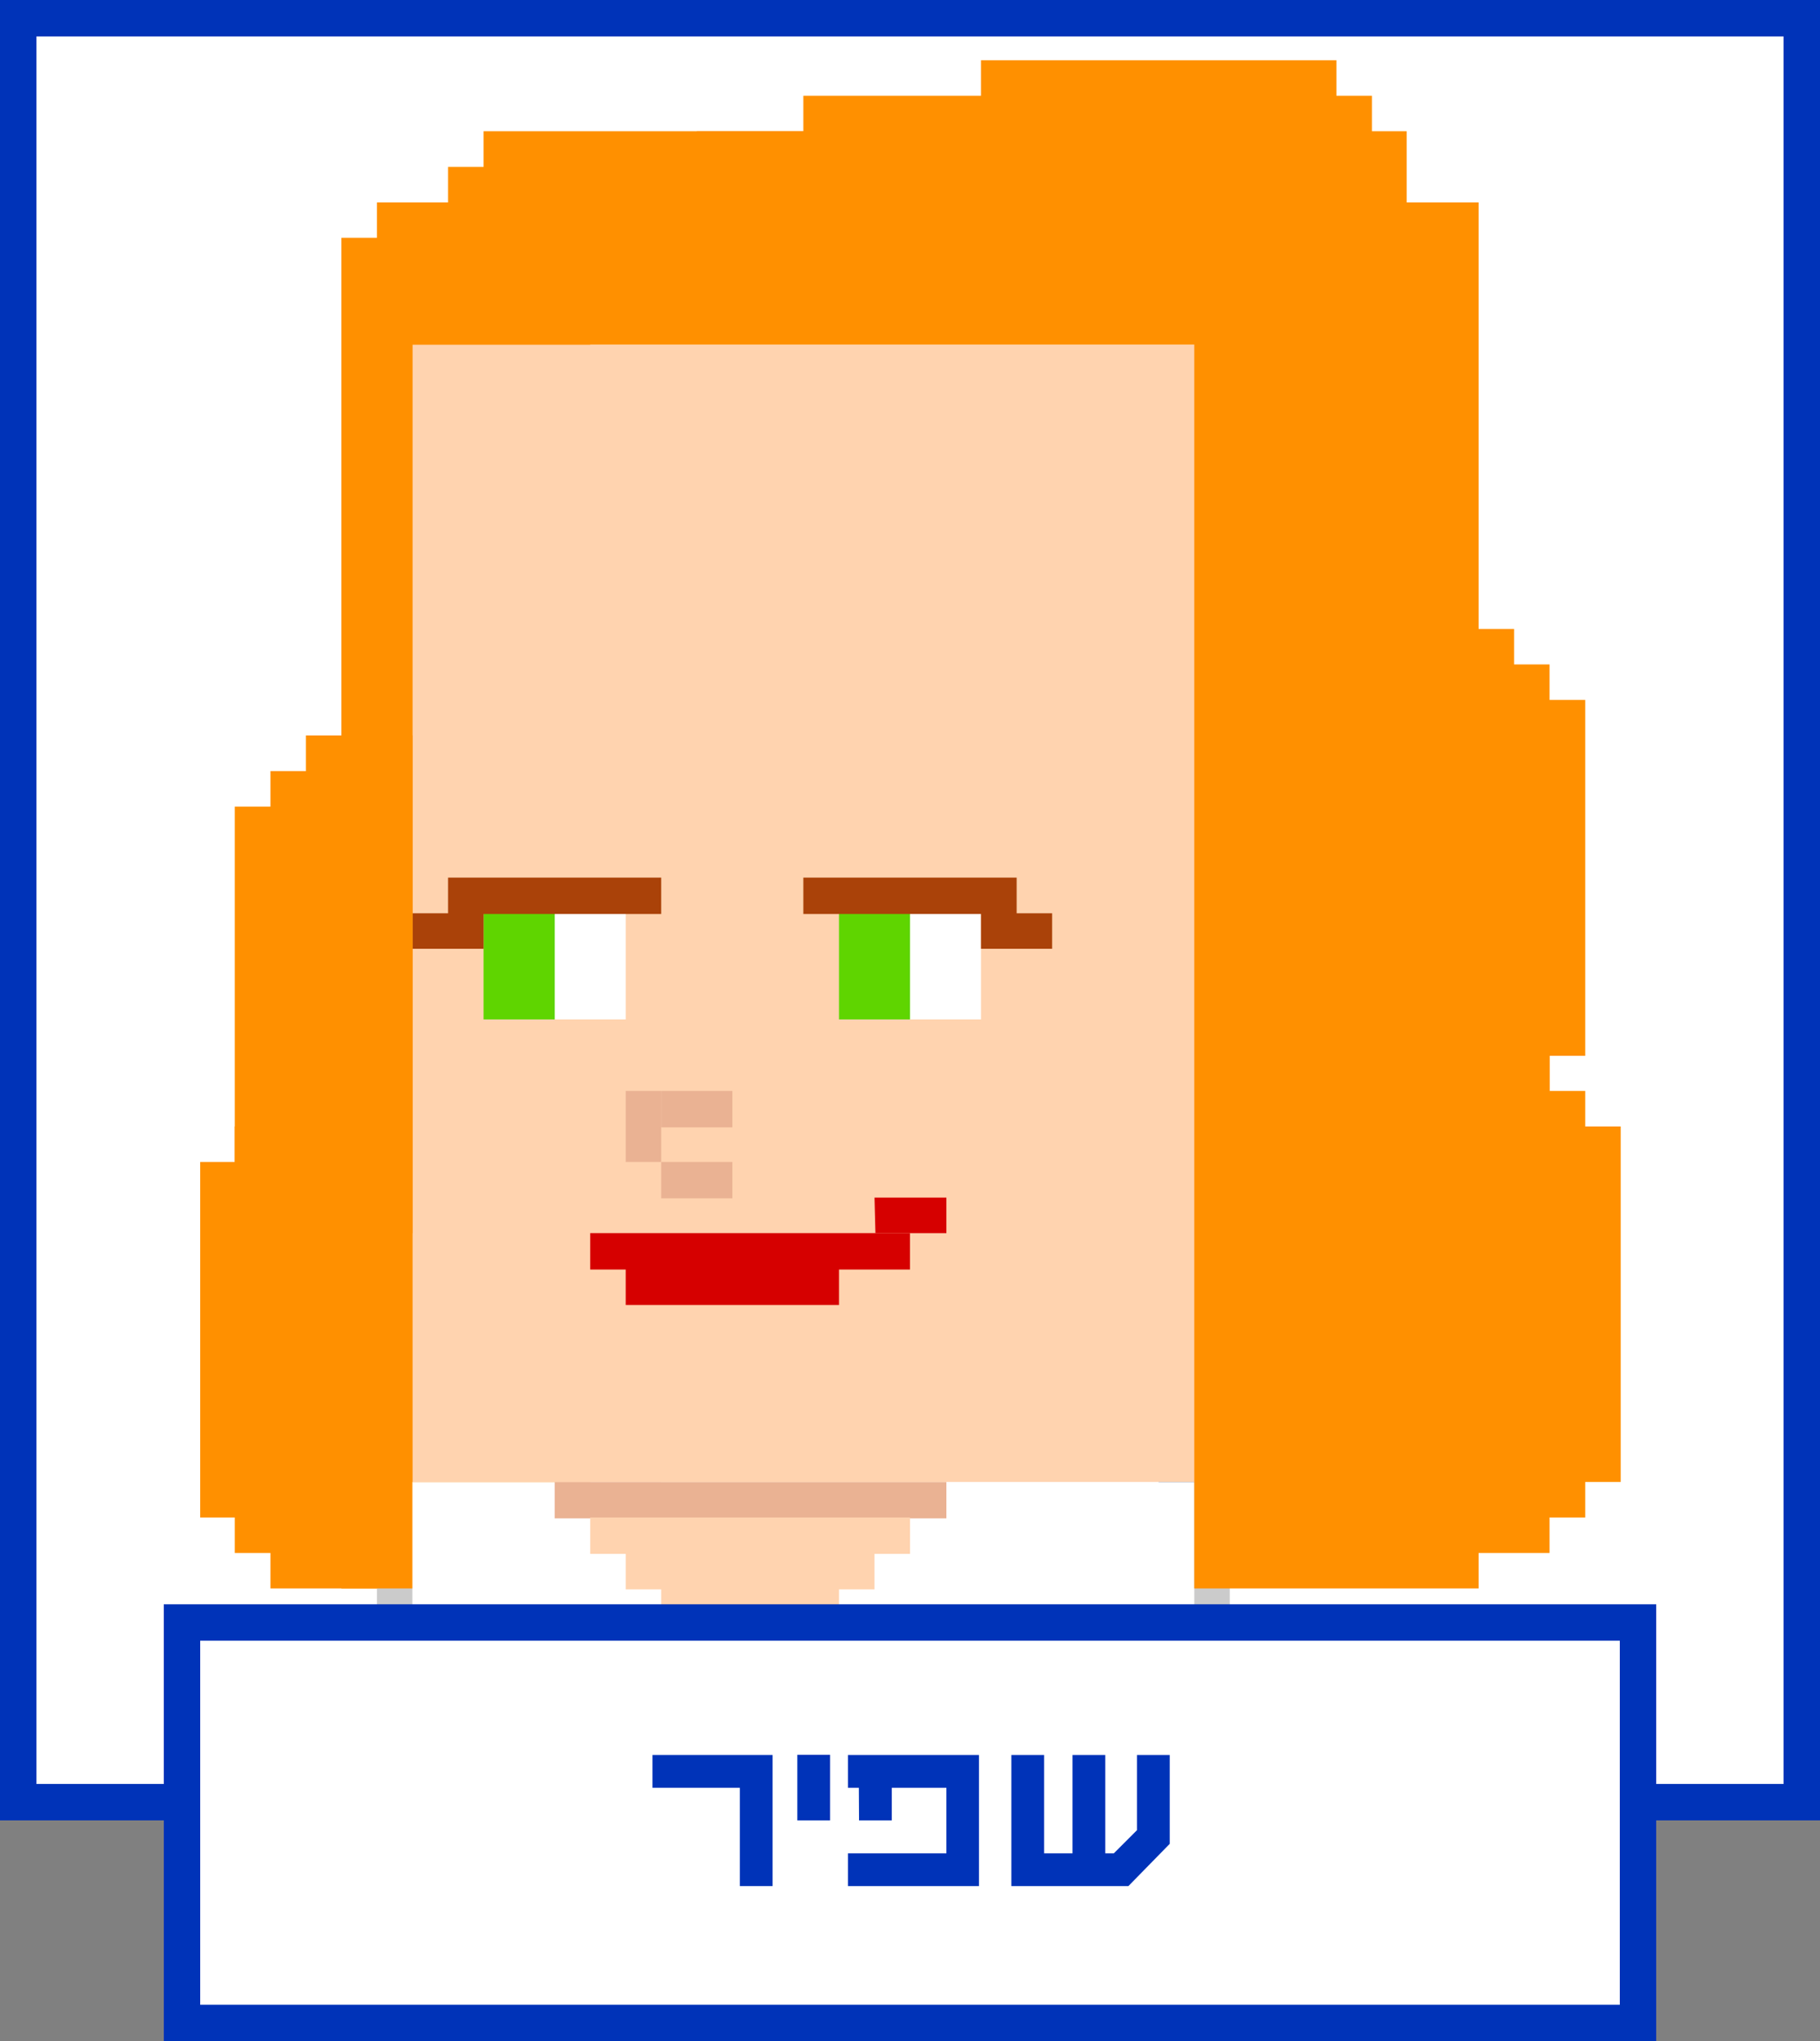 <svg xmlns="http://www.w3.org/2000/svg" viewBox="0 0 100 112.13"><rect x="0" y="0" width="100" height="112.13" fill="#808080" stroke="none"/><defs><style>.cls-1{fill:#fff;}.cls-2{fill:#0033b8;}.cls-3{fill:#00388b;}.cls-4{fill:#05224d;}.cls-5{fill:#ffd3af;}.cls-6{fill:#cbcbcb;}.cls-7{fill:#ff9000;}.cls-8{fill:#eab293;}.cls-9{fill:#d60000;}.cls-10{fill:#5fd500;}.cls-11{fill:#aa4209;}</style></defs><title>sqr-c-shafir_1</title><g id="Layer_2" data-name="Layer 2"><g id="Layer_5" data-name="Layer 5"><g id="sqr-c-shaked"><rect class="cls-1" width="100" height="100"/><path class="cls-2" d="M98,2V98H2V2H98m2-2H0V100H100V0Z"/><rect class="cls-3" x="63.66" y="69.69" width="17.58" height="41.44"/><rect class="cls-4" x="69.52" y="69.69" width="7.81" height="41.44"/><rect class="cls-5" x="14.85" y="108.74" width="11.72" height="2.39"/><path class="cls-1" d="M12.9,71.64H28.52v37.1H12.9Z"/><path class="cls-6" d="M20.71,81.41H36.33v27.33H20.71Z"/><path class="cls-7" d="M18.76,13.07H32.43V87.26H18.76Z"/><rect class="cls-1" x="22.66" y="81.41" width="50.77" height="29.72"/><path class="cls-8" d="M30.48,81.41H52v2H30.48Z"/><path class="cls-5" d="M32.43,83.36H50v2H32.43Z"/><path class="cls-5" d="M34.38,85.31H48.05v2H34.38Z"/><path class="cls-5" d="M36.33,87.26H46.1v2H36.33Z"/><path class="cls-6" d="M65.62,71.64H81.24v37.1H65.62Z"/><rect class="cls-6" x="67.57" y="87.26" width="11.71" height="23.87"/><rect class="cls-5" x="69.52" y="108.74" width="11.72" height="2.39"/><path class="cls-1" d="M67.57,71.64H83.19v37.1H67.57Z"/><path class="cls-5" d="M22.67,18.93H73.43V81.41H22.67Z"/><path class="cls-9" d="M32.43,67.74H50v2H32.43Z"/><path class="cls-9" d="M48.05,65.79H52v1.95h-3.9Z"/><path class="cls-9" d="M34.38,69.69H46.1v2H34.38Z"/><path class="cls-8" d="M36.33,59.93h3.91v2H36.33Z"/><path class="cls-8" d="M36.33,63.83h3.91v2H36.33Z"/><path class="cls-8" d="M34.38,59.93h1.95v3.9H34.38Z"/><path class="cls-10" d="M46.1,50.17H50V56H46.1Z"/><path class="cls-1" d="M50,50.17h3.9V56H50Z"/><path class="cls-11" d="M44.14,48.21H55.86v2H44.14Z"/><path class="cls-11" d="M53.9,50.17h3.91v1.95H53.9Z"/><path class="cls-10" d="M26.57,50.17h3.91V56H26.57Z"/><path class="cls-1" d="M30.48,50.17h3.9V56h-3.9Z"/><path class="cls-11" d="M24.62,48.21H36.33v2H24.62Z"/><path class="cls-11" d="M22.67,50.17h3.9v1.95h-3.9Z"/><path class="cls-5" d="M71.48,46.26h9.76V63.83H71.48Z"/><path class="cls-7" d="M18.76,13.07H81.24v5.86H18.76Z"/><path class="cls-7" d="M20.71,11.12H81.24V17H20.71Z"/><path class="cls-7" d="M83.19,61.88h5.86V81.41H83.19Z"/><path class="cls-7" d="M81.24,59.93H87.1V83.36H81.24Z"/><path class="cls-7" d="M79.29,58h5.85V85.31H79.29Z"/><path class="cls-7" d="M81.24,38.45H87.1V58H81.24Z"/><path class="cls-7" d="M79.29,36.5h5.85V59.93H79.29Z"/><path class="cls-7" d="M77.33,34.55h5.86V61.88H77.33Z"/><path class="cls-7" d="M53.9,3.31H73.43V9.17H53.9Z"/><path class="cls-7" d="M44.14,5.26H75.38v5.86H44.14Z"/><path class="cls-7" d="M38.29,7.21h39v5.86h-39Z"/><path class="cls-7" d="M26.57,7.21H46.1v5.86H26.57Z"/><path class="cls-7" d="M24.62,9.17H48.05V15H24.62Z"/><path class="cls-7" d="M22.67,11.12H50V17H22.67Z"/><path class="cls-7" d="M12.9,44.31h5.86V63.83H12.9Z"/><path class="cls-7" d="M14.86,42.36h5.85V65.79H14.86Z"/><path class="cls-7" d="M16.81,40.4h5.86V67.74H16.81Z"/><path class="cls-7" d="M11,63.83h5.86V83.36H11Z"/><path class="cls-7" d="M12.9,61.88h5.86V85.31H12.9Z"/><path class="cls-7" d="M14.86,59.93h5.85V87.26H14.86Z"/><path class="cls-7" d="M65.62,13.07H81.24V87.26H65.62Z"/><path class="cls-6" d="M42.19,89.22h2v2h-2Z"/><path class="cls-6" d="M40.24,91.17h1.95v2H40.24Z"/><path class="cls-6" d="M38.29,93.12h2v1.95h-2Z"/><path class="cls-6" d="M36.33,95.07h2v2h-2Z"/><path class="cls-6" d="M34.38,97h1.95v2H34.38Z"/><path class="cls-6" d="M32.43,99h2v2h-2Z"/><path class="cls-6" d="M30.48,100.93h1.95v1.95H30.48Z"/><rect class="cls-1" x="10" y="89.13" width="80" height="22"/><path class="cls-2" d="M91,112.13H9v-24H91Zm-80-2H89v-20H11Z"/><path class="cls-2" d="M42.45,96.41v7.2h-1.8v-5.4h-4.8v-1.8Z"/><path class="cls-2" d="M45.61,100h-1.8v-3.6h1.8Z"/><path class="cls-2" d="M47.19,98.21h-.6v-1.8h7.2v7.2h-7.2v-1.8H52v-3.6H49V100h-1.8Z"/><path class="cls-2" d="M60.73,101.81h.47l1.27-1.27V96.41h1.8v4.88L62,103.61H55.57v-7.2h1.8v5.4h1.56v-5.4h1.8Z"/></g></g></g></svg>